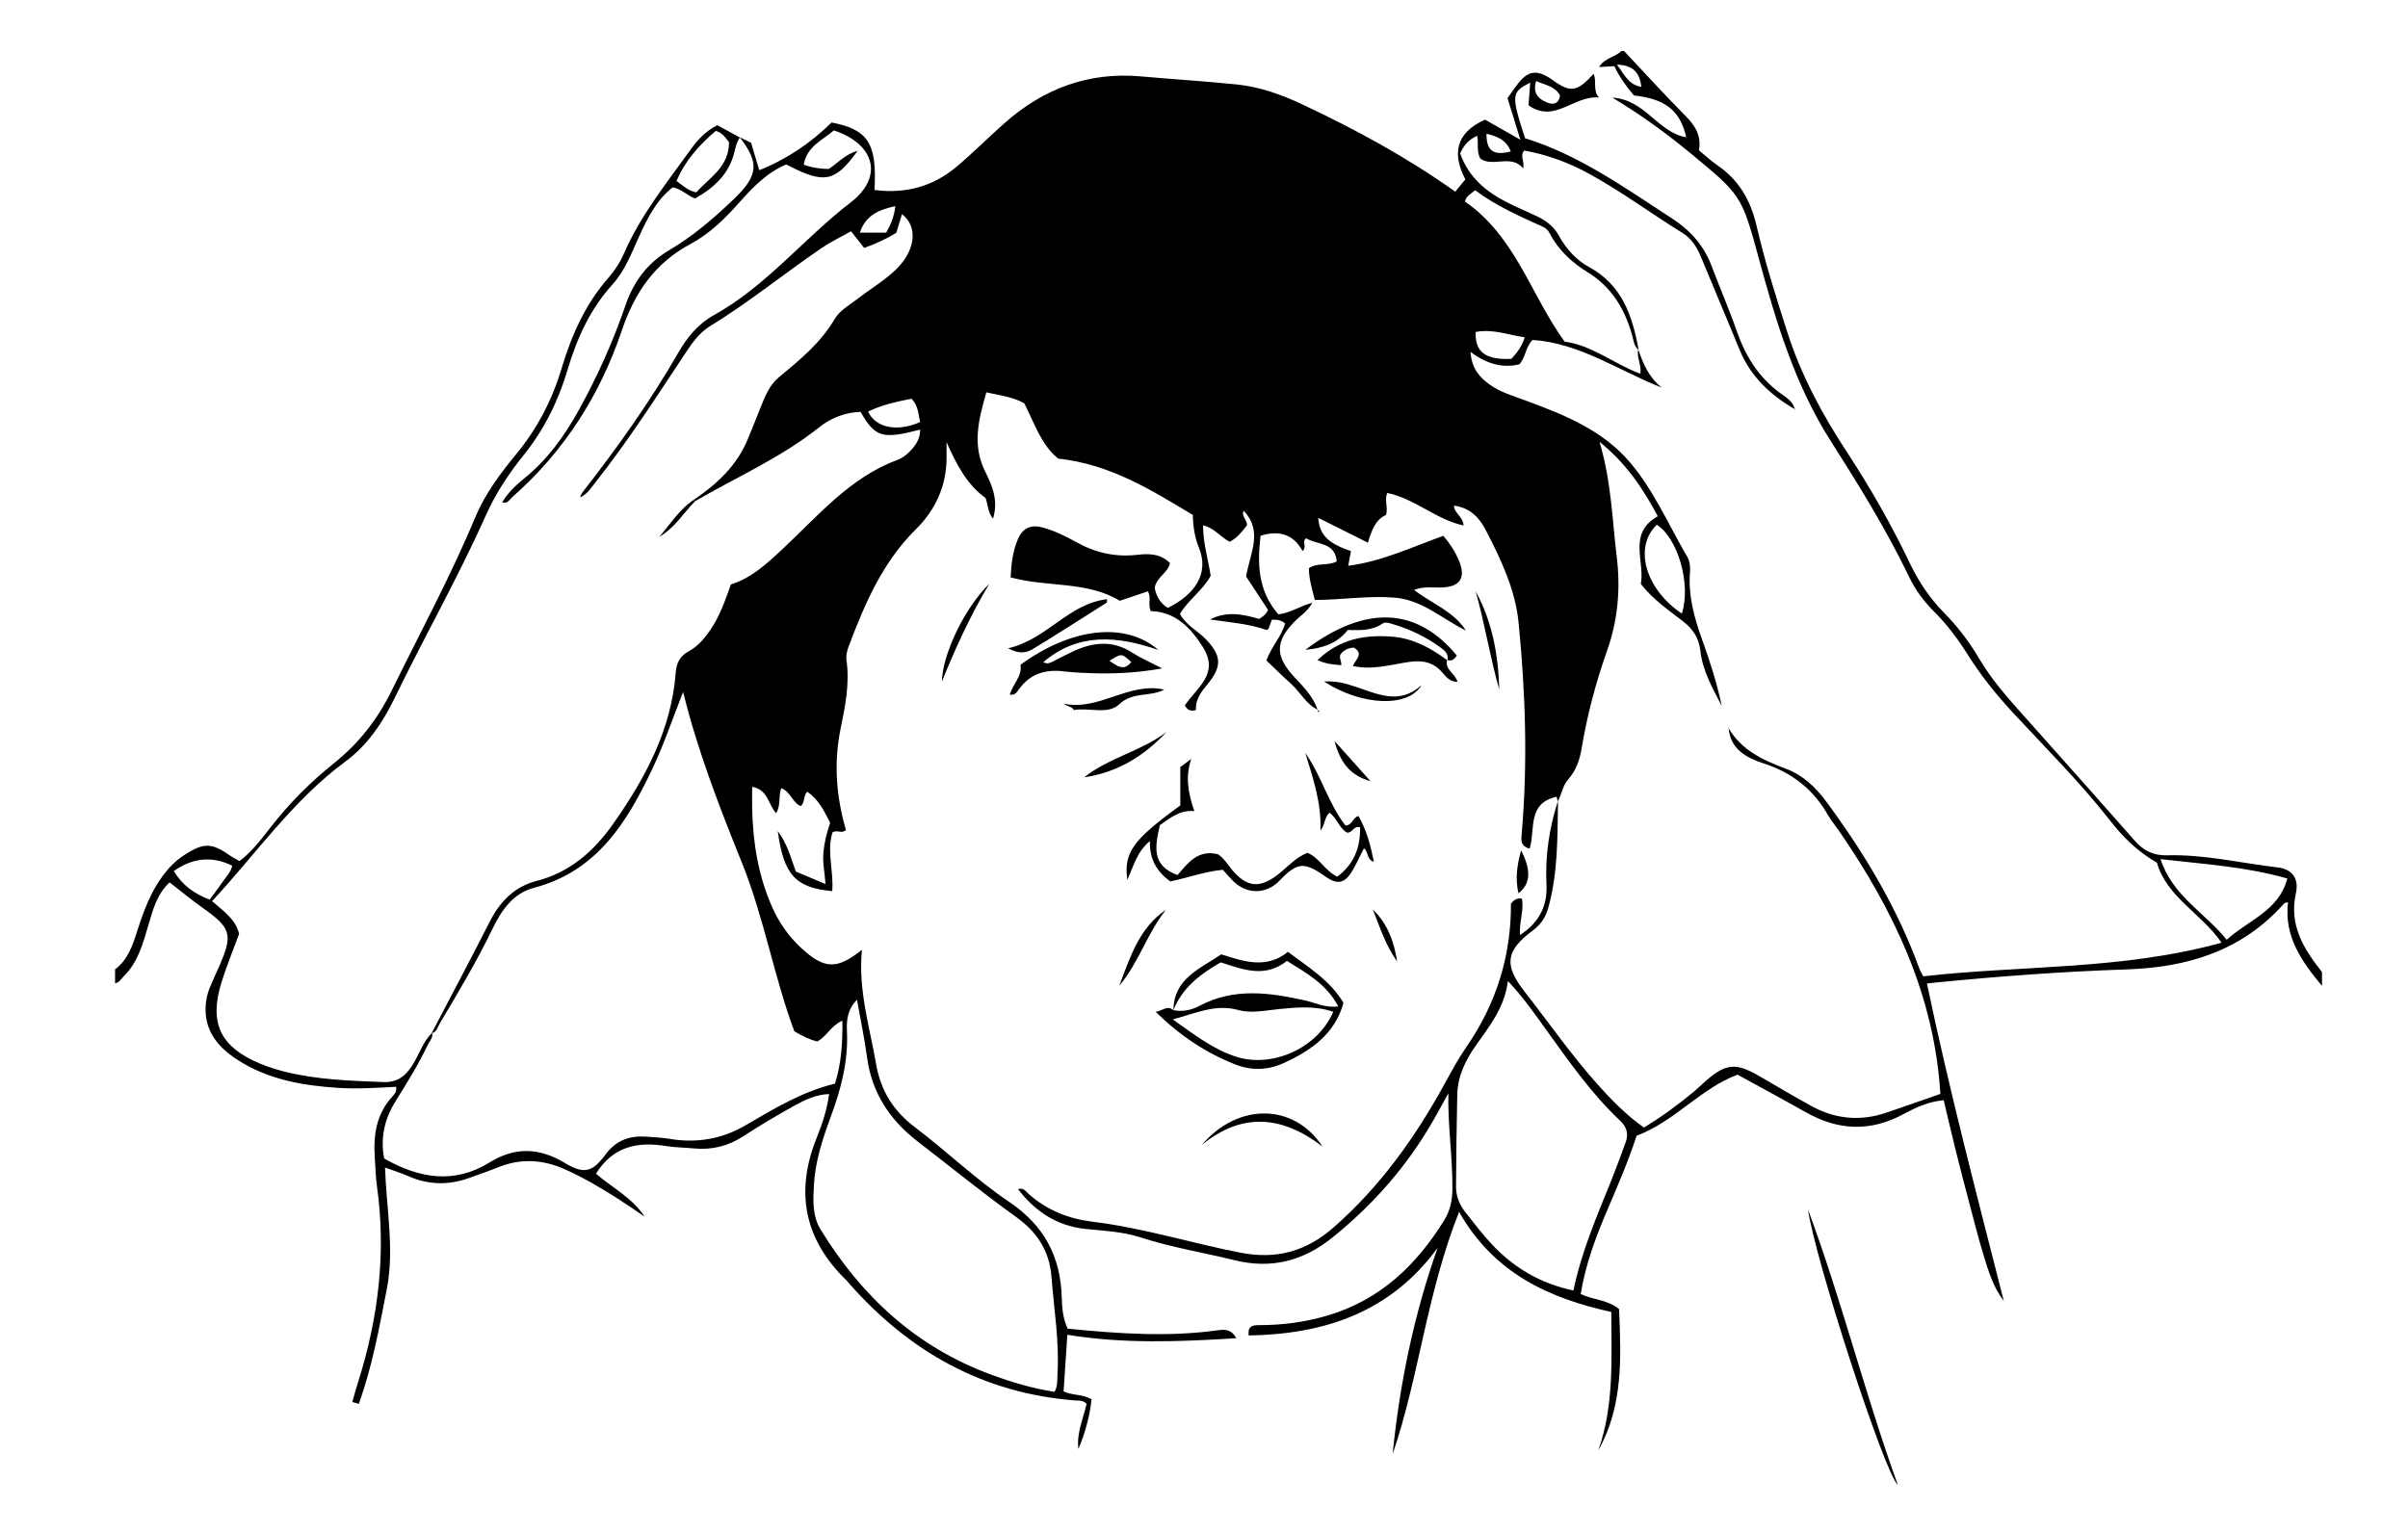 <?xml version="1.0" encoding="utf-8"?>
<!-- Generator: Adobe Illustrator 16.0.4, SVG Export Plug-In . SVG Version: 6.00 Build 0)  -->
<!DOCTYPE svg PUBLIC "-//W3C//DTD SVG 1.1//EN" "http://www.w3.org/Graphics/SVG/1.1/DTD/svg11.dtd">
<svg version="1.1" id="Layer_1" xmlns="http://www.w3.org/2000/svg" xmlns:xlink="http://www.w3.org/1999/xlink" x="0px" y="0px"
	 width="235.014px" height="149.539px" viewBox="0 0 235.014 149.539" enable-background="new 0 0 235.014 149.539"
	 xml:space="preserve">
<g>
	<path fill="none" d="M226.621,96.251c0,16.424,0,32.847,0,49.271c-71.797,0-143.594,0-215.392,0c0-16.513,0-33.026,0-49.54
		c0.411-0.04,0.57-0.401,0.819-0.644c1.415-1.38,1.899-3.206,2.432-5.019c0.436-1.484,0.817-3.01,2.069-4.179
		c1.118,0.865,2.151,1.722,3.243,2.496c2.769,1.962,2.961,2.588,1.605,5.684c-0.305,0.697-0.628,1.388-0.921,2.092
		c-0.243,0.583-0.375,1.192-0.407,1.829c-0.123,2.4,1.199,3.973,3.046,5.183c2.983,1.954,6.373,2.551,9.853,2.776
		c1.9,0.123,3.803,0.003,5.693-0.104c0.076,0.489-0.175,0.736-0.367,0.946c-1.58,1.729-1.872,3.81-1.713,6.025
		c0.064,0.896,0.074,1.797,0.2,2.684c0.924,6.522,0.152,12.878-1.817,19.123c-0.209,0.66-0.391,1.329-0.584,1.994
		c0.214,0.06,0.428,0.12,0.642,0.181c1.297-3.625,1.994-7.421,2.729-11.213c0.757-3.902-0.044-7.802-0.175-11.858
		c0.919,0.337,1.604,0.546,2.253,0.834c1.989,0.882,3.989,0.911,6.018,0.165c0.924-0.341,1.861-0.652,2.774-1.022
		c2.211-0.896,4.374-0.764,6.526,0.204c1.804,0.812,3.505,1.807,5.167,2.872c0.881,0.564,1.737,1.167,2.604,1.751
		c-1.235-1.883-3.232-2.867-4.751-4.203c1.663-2.68,4.079-3.15,6.86-2.695c0.882,0.145,1.789,0.141,2.681,0.228
		c1.763,0.172,3.358-0.218,4.857-1.199c1.611-1.054,3.273-2.038,4.959-2.97c1.026-0.568,2.104-1.094,3.396-1.138
		c-0.214,1.54-0.664,2.905-1.196,4.221c-2.16,5.34-1.235,10,2.921,14.005c0.097,0.093,0.175,0.205,0.264,0.306
		c5.859,6.638,13.06,10.68,21.994,11.379c0.383,0.03,0.82-0.039,1.142,0.339c-0.321,1.445-0.992,2.847-0.797,4.395
		c0.665-1.563,1.1-3.175,1.283-4.832c-0.85-0.541-1.82-0.356-2.729-0.783c0.119-1.804,0.239-3.616,0.366-5.528
		c5.502,0.898,10.937,0.679,16.488,0.337c-0.447-0.832-1.017-0.887-1.739-0.786c-4.92,0.693-9.827,0.334-14.719-0.149
		c-0.467-1.014-0.547-2.017-0.572-2.979c-0.102-4.055-1.714-7.098-5.175-9.427c-3.224-2.171-6.058-4.915-9.168-7.267
		c-2.098-1.586-3.335-3.583-3.773-6.125c-0.631-3.669-1.775-7.267-1.389-11.187c-2.458,1.963-3.684,1.893-5.922-0.174
		c-1.24-1.146-2.181-2.5-2.857-4.035c-1.321-3.002-1.849-6.172-1.931-9.43c-0.019-0.733-0.003-1.468-0.003-2.274
		c1.582,0.286,1.565,1.763,2.34,2.577c0.489-0.808,0.2-1.671,0.497-2.448c0.935,0.356,1.083,1.408,1.9,1.753
		c0.425-0.34,0.235-0.937,0.626-1.407c1.152,0.764,1.681,1.929,2.252,3.043c-0.346,0.986-0.574,1.933-0.664,2.926
		c-0.088,0.98,0.135,1.933,0.206,3.048c-1.062-0.447-1.998-0.841-2.898-1.219c-0.485-1.356-0.815-2.687-1.761-3.946
		c0.574,4.275,1.746,5.537,5.315,5.856c0.163-1.937-0.557-3.9,0.031-5.746c0.483-0.27,0.912,0.185,1.306-0.229
		c-0.949-3.245-1.208-6.564-0.508-9.934c0.457-2.198,0.883-4.396,0.56-6.668c-0.059-0.419,0.062-0.9,0.215-1.308
		c1.572-4.166,3.301-8.211,6.567-11.445c1.888-1.869,3-4.239,2.988-7.003c-0.002-0.5,0-1,0-1.5c0.945,2.139,1.986,4.151,3.8,5.452
		c0.273,0.704,0.197,1.366,0.737,2.021c0.544-1.799-0.088-3.238-0.769-4.604c-1.3-2.609-0.628-5.112,0.113-7.728
		c1.323,0.292,2.565,0.439,3.704,1.065c0.982,1.943,1.662,4.084,3.317,5.403c5.093,0.555,9.114,3.084,13.133,5.502
		c0.027,1.217,0.207,2.241,0.596,3.195c1.05,2.57-0.471,4.623-3.037,5.878c-0.761-0.463-1.145-1.178-1.279-1.974
		c0.194-1.047,1.295-1.444,1.494-2.399c-0.938-0.939-2.082-0.937-3.191-0.809c-2.135,0.246-4.083-0.194-5.949-1.235
		c-1.052-0.587-2.142-1.123-3.324-1.439c-1.147-0.309-1.938,0.089-2.387,1.157c-0.489,1.165-0.646,2.396-0.705,3.721
		c3.572,0.983,7.438,0.333,10.652,2.283c0.981-0.329,1.866-0.625,2.741-0.919c0.376,0.625-0.034,1.241,0.287,1.925
		c2.38,0.075,3.865,1.573,5.091,3.529c1.646,2.625-0.652,3.978-1.77,5.687c0.251,0.455,0.574,0.596,1.086,0.448
		c-0.074-1.071,0.554-1.825,1.187-2.597c1.384-1.69,1.289-2.764-0.237-4.333c-0.805-0.827-1.91-1.349-2.507-2.451
		c0.813-1.405,2.249-2.315,2.996-3.734c-0.259-1.643-0.748-3.215-0.744-4.921c1.111,0.256,1.697,1.148,2.605,1.61
		c0.776-0.403,1.255-1.082,1.687-1.62c-0.031-0.611-0.58-0.894-0.334-1.407c1.927,1.986,0.62,4.159,0.242,6.413
		c0.681,1.036,1.414,2.153,2.142,3.261c-0.187,0.427-0.502,0.661-0.875,0.884c-1.584-0.476-3.187-0.78-4.785,0.052
		c1.857,0.279,3.728,0.403,5.506,1.021c0.03,0.011,0.079-0.037,0.193-0.096c0.099-0.264,0.218-0.585,0.338-0.904
		c0.495-0.019,0.917,0.037,1.289,0.375c-0.359,1.273-1.328,2.23-1.827,3.607c0.773,0.735,1.565,1.522,2.395,2.268
		c0.914,0.822,1.477,2.006,2.646,2.563c-0.044,0.155-0.033,0.249,0.164,0.146c-0.067-0.042-0.13-0.081-0.192-0.12
		c-0.426-1.319-1.382-2.269-2.289-3.243c-1.916-2.057-1.882-3.521,0.139-5.524c0.506-0.502,1.166-0.875,1.616-1.726
		c-1.242,0.343-2.14,1.003-3.316,1.132c-1.994-2.291-2.06-4.963-1.732-7.672c1.876-0.582,3.232-0.102,4.101,1.493
		c0.479-0.44-0.116-0.904,0.348-1.248c1.036,0.657,2.833,0.345,2.985,2.268c-0.911,0.454-1.896,0.09-2.721,0.657
		c0.013,1.035,0.305,2.011,0.586,3.098c2.618-0.005,5.195-0.438,7.793-0.226c2.716,0.221,4.645,2.097,6.948,3.206
		c-1.209-1.877-3.303-2.611-5.065-3.961c1-0.376,1.859-0.204,2.701-0.234c1.826-0.065,2.388-0.956,1.671-2.662
		c-0.365-0.869-0.877-1.645-1.508-2.384c-3.054,1.095-5.959,2.491-9.284,2.925c0.113-0.604,0.192-1.025,0.27-1.435
		c-2.255-0.756-3.082-1.601-3.197-3.249c1.603,0.802,3.188,1.596,4.852,2.43c0.356-1.19,0.722-2.249,1.772-2.712
		c0.21-0.757-0.188-1.434,0.115-2.144c2.672,0.549,4.737,2.585,7.448,3.18c-0.041-0.866-0.879-1.143-0.95-1.94
		c1.543,0.188,2.462,1.133,3.094,2.348c1.494,2.873,2.904,5.841,3.224,9.075c0.674,6.826,0.899,13.679,0.31,20.534
		c-0.052,0.617-0.184,1.275,0.77,1.527c0.576-1.847-0.278-4.433,2.629-5.064c0.033,0.134,0.073,0.296,0.114,0.459l0.022-0.059
		c-0.857,2.663-1.259,5.372-1.123,8.186c0.099,2.021-0.68,3.694-2.589,4.915c-0.077-1.34,0.412-2.424,0.19-3.551
		c-0.48-0.083-0.787,0.125-1.068,0.486c0.022,5.108-1.434,9.777-4.357,14.004c-0.789,1.14-1.45,2.371-2.118,3.589
		c-2.865,5.229-6.281,10.012-10.795,13.982c-2.69,2.367-5.58,3.198-9.17,2.496c-4.796-0.938-9.479-2.417-14.338-3.007
		c-2.402-0.292-4.498-1.124-6.306-2.729c-0.253-0.225-0.498-0.645-1.026-0.462c1.716,2.231,3.852,3.62,6.674,3.896
		c1.782,0.175,3.592,0.265,5.309,0.823c2.993,0.974,6.097,1.467,9.141,2.219c3.602,0.889,6.713,0.081,9.56-2.212
		c3.994-3.216,7.311-7.001,9.859-11.454c0.498-0.87,0.973-1.753,1.458-2.629c-0.069,3.191,0.432,6.299,0.394,9.424
		c-0.013,1.055-0.235,2.054-0.789,2.953c-2.747,4.46-6.357,7.868-11.516,9.355c-2.124,0.613-4.3,0.902-6.51,0.903
		c-0.624,0-1.191,0.022-1.063,1.01c7.401-0.126,13.819-2.245,18.437-8.556c-2.33,6.578-3.702,13.281-4.392,20.136
		c2.594-7.582,3.317-15.679,6.485-23.647c3.406,6.007,8.804,8.436,14.854,9.772c0.022,4.72,0.265,9.196-1.269,13.518
		c2.469-4.389,2.216-9.147,2.03-13.799c-1.177-0.963-2.581-0.886-3.744-1.482c0.457-2.787,1.394-5.346,2.459-7.863
		c1.064-2.513,2.169-5.008,2.995-7.579c3.725-1.394,6.254-4.624,9.851-5.963c2.294,1.26,4.505,2.449,6.691,3.682
		c3.132,1.768,6.255,1.917,9.474,0.186c1.199-0.645,2.464-1.241,3.96-1.37c0.404,1.699,0.785,3.352,1.194,4.998
		c0.422,1.695,0.865,3.386,1.312,5.075c0.436,1.646,0.85,3.299,1.344,4.928c0.487,1.605,0.964,3.228,2.013,4.594
		c-2.615-10.283-5.313-20.528-7.502-30.989c0.412-0.047,0.673-0.081,0.935-0.106c6.162-0.608,12.34-1.064,18.523-1.271
		c6.012-0.2,11.298-1.82,15.402-6.437c0.069-0.078,0.226-0.077,0.38-0.125C222.9,91.444,224.655,93.891,226.621,96.251z
		 M141.263,64.465c-1.595-1.181-3.294-2.131-5.322-2.303c-2.703-0.228-5.202,0.201-7.357,2.289c0.854,0.374,1.578,0.443,2.33,0.479
		c0.011-0.457-0.347-0.849,0.047-1.21c0.333-0.315,0.73-0.485,1.176-0.494c1.024,0.613,0.119,1.186-0.095,1.798
		c1.938,0.414,3.721-0.148,5.517-0.407c1.297-0.187,2.384,0.041,3.251,1.089c0.354,0.429,0.754,0.857,1.433,0.86
		c-0.195-0.836-1.264-1.17-1.011-2.134c0.464,0.148,0.728-0.091,0.95-0.433c-3.798-4.608-8.762-5.098-14.79-0.558
		c1.76-0.168,3.125-0.641,4.146-1.94c1.173,0.027,2.34,0.086,3.372-0.614c0.309-0.209,0.705-0.052,1.047,0.051
		c1.642,0.492,3.176,1.218,4.565,2.224C140.951,63.471,141.423,63.802,141.263,64.465z M101.813,64.631l-0.021,0.042
		c3.439-2.961,7.289-2.587,11.26-1.221c-3.228-2.793-8.51-2.174-13.459,1.452c0.2,1.098-0.751,1.881-1.041,2.917
		c0.514,0.061,0.7-0.243,0.859-0.473c1.1-1.593,2.643-2.034,4.473-1.799c0.533,0.069,1.072,0.103,1.61,0.13
		c2.532,0.13,5.054,0.095,7.928-0.426c-1.204-0.627-2.11-1.015-2.926-1.542c-1.962-1.267-3.906-1.008-5.874-0.068
		c-0.566,0.271-1.125,0.557-1.683,0.842C102.58,64.668,102.231,64.905,101.813,64.631z M114.516,98.616
		c-0.616-0.528-1.038,0.087-1.731,0.158c2.348,2.316,4.865,3.985,7.728,5.125c1.574,0.627,3.172,0.604,4.712-0.091
		c2.721-1.227,5.056-2.856,5.898-5.904c-1.363-2.262-3.47-3.491-5.417-4.979c-2.151,1.719-4.362,0.922-6.514,0.245
		c-2.11,1.42-4.636,2.37-4.673,5.455L114.516,98.616z M116.562,79.183c-0.621-1.786-0.888-3.401-0.295-5.094
		c-0.351,0.262-0.702,0.524-1.072,0.802c0,1.289,0,2.538,0,3.742c-4.64,3.375-5.541,4.611-5.169,7.26
		c0.619-1.359,0.94-2.75,2.205-3.78c-0.059,1.81,0.703,2.999,1.978,3.938c1.729-0.349,3.372-0.972,5.133-1.134
		c0.35,0.383,0.665,0.759,1.013,1.102c1.342,1.324,3.226,1.301,4.522-0.042c1.743-1.807,2.402-1.868,4.453-0.417
		c1.184,0.838,1.912,0.708,2.649-0.537c0.414-0.697,0.746-1.443,1.136-2.207c0.501,0.417,0.239,1.105,0.974,1.315
		c-0.33-1.606-0.711-3.097-1.504-4.458c-0.562,0.119-0.56,0.862-1.262,0.929c-1.667-2.106-2.343-4.851-3.931-7.093
		c0.762,2.48,1.597,4.92,1.476,7.568c0.465-0.542,0.357-1.252,0.886-1.735c0.744,0.538,0.951,1.541,1.722,1.948
		c0.533,0.034,0.638-0.708,1.26-0.521c0.055,1.993-0.612,3.619-2.224,4.82c-1.218-0.586-1.736-1.849-2.91-2.329
		c-1.125,0.433-1.898,1.335-2.799,2.056c-1.828,1.462-3.137,1.337-4.597-0.447c-0.424-0.519-0.778-1.1-1.332-1.469
		c-1.961-0.489-2.968,0.871-3.946,2.032c-2.608-0.943-2.184-2.875-1.724-4.88C114.163,79.917,115.062,79.058,116.562,79.183z
		 M176.456,118.082c0.684,4.826,7.437,25.678,8.772,26.896C181.973,135.961,179.719,126.858,176.456,118.082z M117.279,111.784
		c3.971-3.245,7.89-2.854,11.792,0.149C126.311,107.695,120.836,107.61,117.279,111.784z M98.388,63.292
		c1.068,0.581,1.791,0.445,2.383,0.086c2.437-1.478,4.833-3.02,7.239-4.545c0.042-0.027,0.021-0.155,0.038-0.333
		C104.3,58.908,102.191,62.415,98.388,63.292z M104.779,69.319c1.592-0.263,3.361,0.489,4.482-0.582
		c1.291-1.235,3.008-0.677,4.365-1.415c-3.479-0.783-6.348,2.12-9.828,1.37C104.239,69.005,104.758,69.044,104.779,69.319z
		 M113.856,71.456c-2.458,1.875-5.621,2.506-8.05,4.431C109.059,75.416,111.665,73.803,113.856,71.456z M129.221,66.535
		c3.7,2.396,8.261,2.56,9.515,0.343c-2.175,2.007-4.342,0.839-6.517,0.141C131.336,66.735,130.448,66.451,129.221,66.535z
		 M109.238,96.229c1.904-2.244,2.727-5.134,4.559-7.414C111.166,90.595,110.29,93.474,109.238,96.229z M96.561,56.984
		c-2.403,2.346-4.573,6.844-4.638,9.566C93.311,63.101,94.777,59.964,96.561,56.984z M146.326,67.32
		c-0.095-3.344-0.666-6.595-2.303-9.588C144.914,60.894,145.415,64.145,146.326,67.32z M148.46,83.015
		c-0.437,1.557-0.573,2.801-0.264,4.192C149.375,86.305,149.466,85,148.46,83.015z M133.758,76.266
		c-1.09-1.218-2.18-2.437-3.514-3.926C130.842,74.571,131.847,75.718,133.758,76.266z M136.361,93.877
		c-0.294-1.902-0.92-3.688-2.369-5.079C134.671,90.529,135.245,92.305,136.361,93.877z"/>
	<path fill-rule="evenodd" clip-rule="evenodd" fill="none" d="M11.229,94.636c0-29.885,0-59.771,0-89.657
		c49.002,0,98.004,0,147.005,0c-0.6,0.614-1.621,0.66-2.17,1.566c0.563-0.031,0.998-0.055,1.489-0.083
		c0.513,1.077,1.193,2.009,1.908,2.855c3.064,0.332,4.524,1.48,5.109,4.082c-2.776-0.465-3.991-3.676-7.208-3.868
		c2.869,1.725,5.279,3.497,7.59,5.404c4.981,4.11,5.019,4.104,6.705,10.308c1.685,6.201,3.514,12.321,7.017,17.815
		c2.746,4.309,5.434,8.659,7.656,13.276c0.604,1.257,1.437,2.388,2.427,3.373c1.284,1.274,2.345,2.713,3.305,4.233
		c1.272,2.018,2.758,3.871,4.377,5.618c3.23,3.487,6.605,6.842,9.537,10.601c1.246,1.598,2.69,3.007,4.533,4.06
		c0.963,3.38,4.322,4.93,6.308,7.814c-9.693,2.68-19.497,2.192-29.112,3.281c-0.167-0.322-0.292-0.509-0.367-0.714
		c-2.145-5.913-5.337-11.238-9.054-16.28c-1.068-1.45-2.302-2.641-3.993-3.273c-2.237-0.837-4.355-1.811-5.61-4.011
		c-0.01-0.079-0.022-0.156-0.011-0.09c-0.041-0.067-0.002-0.004,0.035,0.06c0.131,2.145,1.76,2.983,3.416,3.521
		c2.796,0.909,4.877,2.557,6.311,5.093c0.286,0.504,0.673,0.95,1.004,1.43c5.359,7.774,9.348,16.088,9.937,25.744
		c-1.653,0.576-3.462,1.22-5.281,1.836c-2.516,0.852-4.958,0.635-7.28-0.639c-1.728-0.947-3.425-1.952-5.127-2.944
		c-2.256-1.314-3.233-1.235-5.187,0.462c-0.406,0.353-0.786,0.736-1.2,1.08c-1.545,1.28-3.159,2.463-4.862,3.491
		c-1.753-1.254-3.159-2.692-4.504-4.198c-2.576-2.878-4.775-6.052-7.15-9.087c-2.029-2.594-1.83-3.991,0.805-5.949
		c0.8-0.595,1.261-1.288,1.527-2.25c0.946-3.421,0.887-6.92,0.939-10.414l-0.022,0.059c0.387-0.696,0.463-1.531,1.02-2.156
		c0.768-0.864,1.123-1.907,1.312-3.041c0.541-3.233,1.373-6.391,2.47-9.485c1.051-2.962,1.34-6.017,0.959-9.149
		c-0.448-3.677-0.528-7.403-1.688-11.284c2.585,2.09,4.219,4.505,5.688,7.271c-2.964,1.673-1.234,4.391-1.655,6.609
		c1.203,1.53,2.694,2.547,4.109,3.64c0.977,0.754,1.561,1.62,1.704,2.896c0.22,1.955,1.202,3.656,2.088,5.377
		c-0.465-2.193-1.136-4.32-1.896-6.419c-0.783-2.163-1.4-4.349-1.202-6.696c0.041-0.472-0.029-1.037-0.261-1.434
		c-1.81-3.087-3.23-6.421-5.556-9.184c-2.707-3.215-6.479-4.705-10.285-6.108c-1.178-0.434-2.398-0.786-3.432-1.523
		c-0.973-0.694-1.761-1.535-1.896-3.201c1.619,1.188,3.127,1.6,4.767,1.212c0.643-0.697,0.605-1.724,1.301-2.385
		c4.642,0.324,8.407,3.008,12.608,4.659c-1.257-0.984-1.817-2.327-2.298-3.72l0.038,0.043c-0.593-3.302-1.603-6.332-4.83-8.09
		c-1.273-0.694-2.237-1.773-2.948-3.061c-0.471-0.853-1.201-1.442-2.066-1.859c-0.967-0.466-1.962-0.876-2.921-1.358
		c-2.095-1.052-3.827-2.468-4.654-4.82c0.335-0.746,0.801-1.338,1.659-1.72c0.162,0.755-0.096,1.45,0.299,2.217
		c1.208,0.903,3.006-0.463,4.19,0.959c0.172-0.684-0.362-1.206,0.106-1.736c2.217,0.397,4.31,1.163,6.283,2.241
		c3.188,1.741,6.104,3.915,9.189,5.823c0.912,0.564,1.42,1.451,1.821,2.429c1.221,2.98,2.492,5.939,3.708,8.921
		c1.08,2.646,3.026,4.463,5.441,5.857c0.034,0.048,0.067,0.095,0.058,0.083c0.013,0.008-0.035-0.024-0.083-0.057
		c-0.156-0.78-0.818-1.17-1.365-1.565c-2.169-1.561-3.468-3.676-4.33-6.159c-0.732-2.113-1.636-4.166-2.422-6.262
		c-0.752-2.007-2.039-3.486-3.852-4.664c-4.618-3.001-9.103-6.224-14.372-7.848c-1.364-4.247-1.343-4.478,0.507-5.436
		c-0.056,0.743-0.107,1.448-0.166,2.222c2.54,1.811,4.435-0.993,6.865-0.759c-0.633-0.766-0.167-1.585-0.519-2.309
		c-1.495,1.657-2.157,1.812-3.575,0.892c-0.264-0.17-0.507-0.372-0.774-0.535c-1.22-0.746-2.035-0.62-2.933,0.48
		c-0.392,0.482-0.734,1.005-1.114,1.531c0.402,1.3,0.79,2.556,1.256,4.064c-1.377-0.784-2.493-1.419-3.451-1.965
		c-2.989,1.341-3.157,3.474-1.918,5.836c-0.419,0.507-0.697,0.844-0.986,1.194c-4.754-3.376-9.752-6.083-14.908-8.51
		c-2.038-0.959-4.155-1.721-6.403-1.952c-3.121-0.319-6.254-0.511-9.379-0.789c-5.13-0.457-9.526,1.209-13.328,4.585
		c-1.575,1.398-3.062,2.897-4.674,4.25c-2.308,1.938-4.997,2.646-7.992,2.254c0.258-4.534-0.609-5.903-4.189-6.589
		c-2.001,1.978-4.332,3.567-7.056,4.658c-0.293-0.985-0.545-1.834-0.797-2.68c-0.407-0.197-0.767-0.373-1.128-0.547l0.018,0.019
		c-0.74-0.402-1.479-0.805-2.181-1.186c-1.174,0.585-1.953,1.461-2.63,2.404c-2.348,3.272-4.885,6.423-6.51,10.166
		c-0.352,0.811-0.856,1.594-1.44,2.258c-2.272,2.584-3.639,5.619-4.61,8.872c-0.92,3.085-2.367,5.892-4.42,8.386
		c-1.569,1.907-3.058,3.881-4.016,6.182c-2.415,5.797-5.408,11.312-8.167,16.942c-1.379,2.814-3.223,5.154-5.635,7.083
		c-2.288,1.83-4.329,3.887-6.135,6.197c-0.926,1.184-1.835,2.408-3.069,3.349c-0.324-0.183-0.609-0.314-0.862-0.491
		c-1.873-1.317-2.63-1.334-4.567-0.076c-0.798,0.519-1.452,1.187-2.023,1.947c-1.232,1.642-1.923,3.526-2.54,5.456
		C12.943,92.29,12.479,93.696,11.229,94.636z"/>
	<path fill-rule="evenodd" clip-rule="evenodd" d="M72.177,13.389c0.361,0.174,0.721,0.35,1.128,0.547
		c0.252,0.846,0.504,1.695,0.797,2.68c2.724-1.09,5.054-2.68,7.056-4.658c3.58,0.686,4.447,2.055,4.189,6.589
		c2.995,0.391,5.684-0.317,7.992-2.254c1.612-1.353,3.1-2.853,4.674-4.25C101.814,8.667,106.21,7,111.34,7.458
		c3.125,0.278,6.259,0.47,9.379,0.789c2.248,0.23,4.365,0.992,6.403,1.952c5.156,2.427,10.153,5.134,14.908,8.51
		c0.289-0.35,0.567-0.688,0.986-1.194c-1.239-2.363-1.07-4.495,1.918-5.836c0.958,0.546,2.074,1.181,3.451,1.965
		c-0.466-1.508-0.854-2.764-1.256-4.064c0.38-0.526,0.722-1.049,1.114-1.531c0.898-1.1,1.713-1.226,2.933-0.48
		c0.267,0.164,0.51,0.365,0.774,0.535c1.418,0.92,2.08,0.765,3.575-0.892c0.352,0.723-0.114,1.542,0.519,2.309
		c-2.431-0.234-4.325,2.57-6.865,0.759c0.058-0.774,0.109-1.479,0.166-2.222c-1.851,0.958-1.872,1.189-0.507,5.436
		c5.269,1.624,9.754,4.847,14.372,7.848c1.813,1.178,3.1,2.657,3.852,4.664c0.786,2.096,1.689,4.148,2.422,6.262
		c0.862,2.483,2.16,4.598,4.33,6.159c0.547,0.395,1.209,0.785,1.365,1.565l0.025-0.026c-2.415-1.393-4.362-3.21-5.441-5.856
		c-1.217-2.981-2.488-5.941-3.708-8.921c-0.401-0.979-0.909-1.865-1.821-2.429c-3.084-1.908-6.001-4.082-9.189-5.823
		c-1.973-1.078-4.065-1.843-6.283-2.241c-0.468,0.53,0.066,1.053-0.106,1.736c-1.184-1.422-2.981-0.057-4.19-0.959
		c-0.396-0.767-0.138-1.462-0.299-2.217c-0.858,0.382-1.324,0.974-1.659,1.72c0.827,2.352,2.559,3.768,4.654,4.82
		c0.959,0.482,1.955,0.892,2.921,1.358c0.865,0.417,1.595,1.006,2.066,1.859c0.711,1.288,1.674,2.367,2.948,3.061
		c3.227,1.759,4.236,4.789,4.828,8.088c-0.469-0.363-0.491-0.933-0.631-1.43c-0.728-2.578-1.992-4.717-4.369-6.173
		c-1.525-0.934-2.853-2.174-3.701-3.818c-0.151-0.293-0.376-0.484-0.675-0.618c-2.277-1.023-4.557-2.042-6.584-3.552
		c-0.413,0.377-0.867,0.53-0.987,1.111c2.362,1.614,4.013,3.878,5.438,6.339c1.411,2.435,2.603,4.999,4.282,7.328
		c2.718,0.367,4.829,2.187,7.389,3.135c0.152-0.891-0.392-1.598-0.197-2.361c0.48,1.393,1.041,2.736,2.298,3.72
		c-4.201-1.651-7.966-4.335-12.608-4.659c-0.695,0.661-0.658,1.688-1.301,2.385c-1.64,0.388-3.148-0.024-4.767-1.212
		c0.135,1.667,0.923,2.507,1.896,3.201c1.034,0.737,2.253,1.089,3.432,1.523c3.805,1.403,7.578,2.893,10.285,6.108
		c2.326,2.763,3.746,6.097,5.556,9.184c0.232,0.397,0.301,0.962,0.261,1.434c-0.198,2.347,0.419,4.533,1.202,6.696
		c0.761,2.1,1.431,4.227,1.896,6.419c-0.886-1.721-1.868-3.422-2.088-5.377c-0.144-1.275-0.727-2.142-1.704-2.896
		c-1.415-1.092-2.906-2.11-4.109-3.64c0.421-2.218-1.309-4.936,1.655-6.609c-1.469-2.766-3.103-5.181-5.688-7.271
		c1.161,3.881,1.24,7.607,1.688,11.284c0.381,3.132,0.092,6.187-0.959,9.149c-1.097,3.094-1.929,6.252-2.47,9.485
		c-0.189,1.134-0.545,2.177-1.312,3.041c-0.556,0.625-0.633,1.46-1.02,2.156c-0.041-0.163-0.081-0.325-0.114-0.459
		c-2.907,0.632-2.053,3.217-2.629,5.064c-0.954-0.252-0.822-0.91-0.77-1.527c0.589-6.855,0.365-13.708-0.31-20.534
		c-0.32-3.233-1.73-6.202-3.224-9.075c-0.631-1.215-1.551-2.159-3.094-2.348c0.07,0.797,0.909,1.074,0.95,1.94
		c-2.711-0.595-4.775-2.631-7.448-3.18c-0.303,0.71,0.095,1.387-0.115,2.144c-1.05,0.464-1.416,1.522-1.772,2.712
		c-1.664-0.834-3.249-1.628-4.852-2.43c0.115,1.648,0.942,2.493,3.197,3.249c-0.077,0.41-0.156,0.832-0.27,1.435
		c3.324-0.434,6.229-1.83,9.284-2.925c0.63,0.739,1.143,1.515,1.508,2.384c0.717,1.707,0.155,2.597-1.671,2.662
		c-0.842,0.03-1.701-0.142-2.701,0.234c1.762,1.35,3.856,2.083,5.065,3.961c-2.304-1.108-4.232-2.984-6.948-3.206
		c-2.598-0.211-5.176,0.221-7.793,0.226c-0.282-1.086-0.573-2.063-0.586-3.098c0.825-0.567,1.81-0.204,2.721-0.657
		c-0.152-1.922-1.949-1.61-2.985-2.268c-0.464,0.343,0.131,0.807-0.348,1.248c-0.869-1.595-2.225-2.074-4.101-1.493
		c-0.328,2.709-0.262,5.381,1.732,7.672c1.176-0.128,2.074-0.789,3.316-1.132c-0.45,0.85-1.109,1.224-1.616,1.726
		c-2.021,2.003-2.055,3.467-0.139,5.524c0.907,0.974,1.863,1.924,2.289,3.243l0.029-0.025c-1.168-0.557-1.731-1.741-2.646-2.563
		c-0.829-0.746-1.621-1.533-2.395-2.268c0.499-1.377,1.468-2.334,1.827-3.607c-0.371-0.338-0.794-0.394-1.289-0.375
		c-0.12,0.319-0.239,0.641-0.338,0.904c-0.114,0.059-0.163,0.106-0.193,0.096c-1.778-0.618-3.649-0.741-5.506-1.021
		c1.598-0.832,3.2-0.528,4.785-0.052c0.373-0.223,0.688-0.457,0.875-0.884c-0.728-1.108-1.461-2.225-2.142-3.261
		c0.378-2.253,1.685-4.426-0.242-6.413c-0.246,0.513,0.303,0.795,0.334,1.407c-0.432,0.538-0.911,1.217-1.687,1.62
		c-0.909-0.462-1.495-1.354-2.605-1.61c-0.004,1.706,0.485,3.279,0.744,4.921c-0.747,1.419-2.182,2.33-2.996,3.734
		c0.597,1.102,1.703,1.624,2.507,2.451c1.526,1.568,1.621,2.642,0.237,4.333c-0.632,0.772-1.261,1.526-1.187,2.597
		c-0.512,0.148-0.835,0.007-1.086-0.448c1.118-1.709,3.416-3.062,1.77-5.687c-1.227-1.956-2.711-3.454-5.091-3.529
		c-0.321-0.684,0.089-1.299-0.287-1.925c-0.875,0.293-1.76,0.59-2.741,0.919c-3.214-1.95-7.08-1.3-10.652-2.283
		c0.058-1.325,0.215-2.556,0.705-3.721c0.449-1.068,1.24-1.466,2.387-1.157c1.182,0.316,2.271,0.852,3.324,1.439
		c1.866,1.042,3.813,1.481,5.949,1.235c1.109-0.128,2.253-0.13,3.191,0.809c-0.198,0.955-1.3,1.352-1.494,2.399
		c0.135,0.796,0.518,1.51,1.279,1.974c2.565-1.255,4.086-3.308,3.037-5.878c-0.389-0.955-0.569-1.978-0.596-3.195
		c-4.02-2.418-8.04-4.947-13.133-5.502c-1.655-1.318-2.334-3.46-3.317-5.403c-1.139-0.626-2.381-0.773-3.704-1.065
		c-0.741,2.616-1.414,5.119-0.113,7.728c0.681,1.366,1.313,2.804,0.769,4.604c-0.54-0.655-0.464-1.316-0.737-2.021
		c-1.814-1.301-2.855-3.313-3.8-5.452c0,0.5-0.002,1,0,1.5c0.012,2.765-1.1,5.135-2.988,7.003c-3.266,3.234-4.995,7.28-6.567,11.445
		c-0.154,0.408-0.274,0.889-0.215,1.308c0.323,2.271-0.103,4.47-0.56,6.668c-0.701,3.369-0.441,6.689,0.508,9.934
		c-0.395,0.414-0.823-0.041-1.306,0.229c-0.588,1.846,0.132,3.81-0.031,5.746c-3.569-0.32-4.741-1.582-5.315-5.856
		c0.946,1.259,1.275,2.59,1.761,3.946c0.9,0.378,1.836,0.772,2.898,1.219c-0.071-1.115-0.294-2.068-0.206-3.048
		c0.089-0.993,0.318-1.94,0.664-2.926c-0.571-1.114-1.101-2.279-2.252-3.043c-0.392,0.47-0.201,1.067-0.626,1.407
		c-0.817-0.345-0.965-1.397-1.9-1.753c-0.296,0.776-0.007,1.64-0.497,2.448c-0.775-0.813-0.758-2.291-2.34-2.577
		c0,0.806-0.016,1.541,0.003,2.274c0.083,3.257,0.61,6.428,1.931,9.43c0.676,1.535,1.617,2.889,2.857,4.035
		c2.238,2.066,3.464,2.137,5.922,0.174c-0.387,3.919,0.757,7.518,1.389,11.187c0.438,2.542,1.675,4.539,3.773,6.125
		c3.111,2.352,5.944,5.096,9.168,7.267c3.461,2.329,5.073,5.373,5.175,9.427c0.025,0.962,0.105,1.966,0.572,2.979
		c4.892,0.484,9.798,0.842,14.719,0.149c0.722-0.101,1.292-0.045,1.739,0.786c-5.552,0.342-10.986,0.562-16.488-0.337
		c-0.126,1.912-0.247,3.724-0.366,5.528c0.909,0.427,1.879,0.242,2.729,0.783c-0.183,1.657-0.618,3.269-1.283,4.832
		c-0.195-1.548,0.476-2.949,0.797-4.395c-0.321-0.377-0.759-0.309-1.142-0.339c-8.935-0.699-16.135-4.741-21.994-11.379
		c-0.089-0.102-0.167-0.213-0.264-0.306c-4.156-4.005-5.081-8.666-2.921-14.005c0.532-1.316,0.982-2.682,1.196-4.221
		c-1.291,0.044-2.369,0.57-3.396,1.138c-1.686,0.932-3.348,1.916-4.959,2.97c-1.499,0.981-3.094,1.371-4.857,1.199
		c-0.893-0.087-1.799-0.083-2.681-0.228c-2.781-0.455-5.197,0.015-6.86,2.695c1.52,1.335,3.517,2.32,4.751,4.203
		c-0.867-0.585-1.722-1.188-2.604-1.751c-1.662-1.064-3.363-2.06-5.167-2.872c-2.152-0.967-4.315-1.099-6.526-0.204
		c-0.913,0.37-1.85,0.681-2.774,1.022c-2.028,0.747-4.029,0.717-6.018-0.165c-0.649-0.288-1.334-0.497-2.253-0.834
		c0.131,4.056,0.932,7.956,0.175,11.858c-0.735,3.792-1.432,7.588-2.729,11.213c-0.214-0.061-0.427-0.121-0.642-0.181
		c0.194-0.665,0.375-1.334,0.584-1.994c1.969-6.245,2.741-12.601,1.817-19.123c-0.125-0.887-0.136-1.789-0.2-2.684
		c-0.159-2.215,0.133-4.297,1.713-6.025c0.192-0.209,0.443-0.457,0.367-0.946c-1.891,0.106-3.793,0.227-5.693,0.104
		c-3.48-0.225-6.87-0.822-9.853-2.776c-1.847-1.21-3.169-2.783-3.046-5.183c0.032-0.637,0.165-1.246,0.407-1.829
		c0.293-0.704,0.616-1.395,0.921-2.092c1.355-3.095,1.163-3.722-1.605-5.684c-1.092-0.774-2.125-1.631-3.243-2.496
		c-1.251,1.169-1.633,2.695-2.069,4.179c-0.533,1.813-1.017,3.639-2.432,5.019c-0.249,0.243-0.408,0.604-0.819,0.644
		c0-0.448,0-0.897,0-1.346c1.25-0.94,1.714-2.347,2.16-3.74c0.617-1.93,1.308-3.814,2.54-5.456c0.571-0.76,1.225-1.428,2.023-1.947
		c1.938-1.259,2.694-1.241,4.567,0.076c0.253,0.177,0.538,0.308,0.862,0.491c1.234-0.941,2.143-2.165,3.069-3.349
		c1.806-2.31,3.848-4.367,6.135-6.197c2.413-1.929,4.256-4.268,5.635-7.083c2.759-5.63,5.752-11.145,8.167-16.942
		c0.958-2.3,2.447-4.274,4.016-6.182c2.053-2.495,3.5-5.301,4.42-8.386c0.971-3.253,2.337-6.288,4.61-8.872
		c0.584-0.664,1.088-1.447,1.44-2.258c1.625-3.743,4.162-6.894,6.51-10.166c0.677-0.943,1.456-1.819,2.63-2.404
		c0.702,0.381,1.441,0.784,2.187,1.194c-0.259,0.412-0.395,0.852-0.502,1.33c-0.499,2.221-2.012,3.594-3.865,4.629
		c-0.805-0.312-1.336-0.933-2.181-1.09c-1.59,1.249-2.464,3.011-3.282,4.806c-0.743,1.632-1.382,3.34-2.599,4.683
		c-2.194,2.424-3.482,5.292-4.396,8.373c-0.903,3.04-2.284,5.822-4.288,8.305c-1.466,1.817-2.748,3.788-3.699,5.917
		c-2.688,6.018-5.946,11.747-8.82,17.668c-1.193,2.458-2.641,4.669-4.873,6.317C28.585,78.13,25,83.348,20.698,87.975
		c1.102,0.978,2.274,1.721,2.64,3.192c-0.567,1.546-1.219,3.122-1.723,4.742c-1.233,3.965-0.104,6.317,3.753,7.92
		c0.783,0.325,1.599,0.589,2.422,0.795c3.153,0.789,6.378,0.885,9.607,1.013c1.369,0.054,2.156-0.567,2.836-1.619
		c0.675-1.042,1.008-2.291,1.933-3.179c0.129,0.455-0.22,0.752-0.385,1.102c-0.923,1.947-2.06,3.773-3.196,5.601
		c-1.078,1.733-1.479,3.613-1.085,5.56c3.431,1.951,6.817,2.516,10.274,0.385c2.456-1.514,4.809-1.476,7.322,0.032
		c1.922,1.152,2.713,0.919,4.001-0.813c1.034-1.392,2.351-1.85,3.973-1.739c0.76,0.053,1.526,0.09,2.276,0.215
		c2.668,0.443,5.134,0.024,7.497-1.366c2.737-1.61,5.476-3.255,8.654-4.026c0.616-2.004,0.75-3.997,0.715-6.148
		c-1.155,0.52-1.54,1.567-2.458,2.037c-0.732-0.189-1.412-0.508-2.227-0.997c-1.981-5.288-2.937-11.032-5.099-16.407
		c-2.163-5.375-4.283-10.776-5.758-16.717c-1.071,2.708-1.885,5.137-2.972,7.436c-2.477,5.239-5.402,10.058-11.6,11.684
		c-1.981,0.52-3.138,2.149-4.003,3.942c-1.542,3.192-3.353,6.235-5.166,9.275c-0.214,0.36-0.29,0.868-0.812,0.989
		c1.905-3.646,3.84-7.277,5.702-10.946c0.988-1.948,2.425-3.388,4.524-3.928c3.283-0.845,5.621-2.909,7.485-5.559
		c3.144-4.469,5.705-9.208,6.122-14.816c0.068-0.916,0.425-1.598,1.271-2.055c0.882-0.476,1.528-1.24,2.09-2.059
		c0.922-1.341,1.454-2.868,2.021-4.462c2.002-0.625,3.503-2.023,5.019-3.437c3.483-3.247,6.579-7,11.249-8.73
		c0.587-0.217,1.069-0.65,1.482-1.135c0.441-0.519,0.726-1.09,0.724-1.816c-3.699,0.965-4.397,0.756-5.813-1.73
		c-1.514,0.041-2.915,0.602-4.061,1.517c-3.709,2.96-8.041,4.844-12.097,7.203c-0.042-0.045-0.084-0.091-0.126-0.136
		c2.254-1.529,4.208-3.329,5.271-5.919c0.424-1.035,0.846-2.072,1.255-3.114c0.428-1.091,0.874-2.183,1.803-2.951
		c2.036-1.683,4.061-3.338,5.436-5.688c0.491-0.839,1.504-1.385,2.315-2.018c0.812-0.634,1.687-1.188,2.504-1.816
		c0.965-0.741,1.871-1.554,2.397-2.684c0.681-1.466,0.43-2.855-0.659-3.698c-0.186,0.608-0.369,1.202-0.559,1.824
		c-0.952,0.584-1.951,1.052-3.132,1.474c-0.411-0.521-0.824-1.044-1.284-1.628c-1.06,0.601-2.032,1.062-2.91,1.663
		c-3.656,2.503-7.099,5.309-10.89,7.628c-1.077,0.659-1.789,1.741-2.487,2.795c-2.773,4.185-5.487,8.412-8.603,12.359
		c-0.449,0.57-0.836,1.215-1.541,1.537c0.049-0.234,0.159-0.414,0.287-0.578c3.366-4.317,6.536-8.768,9.269-13.521
		c0.862-1.5,1.947-2.839,3.468-3.681c5.135-2.841,8.778-7.483,13.36-11.004c3.255-2.5,2.39-5.702-1.625-7.047
		c-1.087,0.953-2.646,1.547-2.943,3.354c0.901,0.311,1.686,0.412,2.444,0.411c0.908-0.586,1.593-1.438,2.815-1.766
		c-2.238,3.089-3.26,3.262-6.966,1.328c-1.871,0.783-3.243,2.207-4.554,3.684c-1.41,1.588-2.914,3.078-4.79,4.081
		c-3.49,1.866-5.46,4.757-6.718,8.485c-2.125,6.294-5.632,11.791-10.67,16.221c-0.27,0.237-0.461,0.681-0.998,0.526
		c0.573-0.975,1.37-1.708,2.2-2.382c2.271-1.845,3.926-4.167,5.321-6.698c1.798-3.265,3.318-6.658,4.526-10.18
		c0.791-2.307,2.146-4.122,4.244-5.356c2.336-1.375,4.363-3.125,6.315-4.991C74,17.16,74.152,15.892,72.177,13.389z M83.639,97.605
		c-0.946,0.946-1.028,2.035-0.979,3.079c0.141,2.937-0.593,5.676-1.597,8.389c-0.793,2.145-1.505,4.323-1.627,6.635
		c-0.079,1.481-0.164,2.986,0.651,4.32c4.005,6.548,9.371,11.506,16.672,14.182c2.01,0.736,4.051,1.354,6.165,1.663
		c0.327-0.583,0.246-1.132,0.279-1.658c0.204-3.197-0.335-6.349-0.578-9.52c-0.197-2.571-1.378-4.394-3.464-5.892
		c-3.276-2.353-6.407-4.906-9.603-7.369c-2.706-2.088-4.464-4.725-4.931-8.18C84.372,101.361,83.973,99.487,83.639,97.605z
		 M161.701,51.229c-2.296,2.2-1.107,6.296,2.443,8.672C165.079,56.989,163.709,52.491,161.701,51.229z M66.026,17.669
		c0.636,0.465,1.147,0.959,1.932,1.11c1.292-1.459,3.212-2.488,3.188-4.901c-0.33-0.417-0.617-0.918-1.292-1.096
		C68.236,14.152,66.87,15.684,66.026,17.669z M16.962,85.043c0.834,1.378,1.994,2.212,3.501,2.782
		c0.409-0.557,0.82-1.078,1.186-1.629c0.361-0.544,0.879-1.002,1.013-1.681C20.751,83.563,18.805,83.719,16.962,85.043z
		 M144.019,32.41c-0.075,1.982,0.988,2.737,3.489,2.624c0.531-0.567,1.012-1.188,1.301-2.101
		C147.205,32.701,145.706,32.087,144.019,32.41z M88.958,38.923c-1.493,0.313-2.915,0.599-4.231,1.262
		c0.732,1.593,2.864,2.005,5.074,1.017C89.62,40.455,89.646,39.632,88.958,38.923z M87.385,20.126
		c-1.636,0.347-2.898,0.896-3.467,2.583c0.929,0,1.75,0,2.574,0C86.924,21.942,87.262,21.184,87.385,20.126z M149.921,7.911
		c-0.367,1.185,0.225,1.749,1.07,2.097c0.615,0.253,1.148,0.131,1.264-0.683C151.78,8.42,150.841,8.317,149.921,7.911z
		 M147.45,14.784c-0.462-1.184-1.37-1.47-2.37-1.727C145.054,14.71,145.762,15.234,147.45,14.784z"/>
	<path fill-rule="evenodd" clip-rule="evenodd" fill="none" d="M158.503,4.979c22.706,0,45.412,0,68.117,0
		c0,29.975,0,59.951,0,89.926c-1.776-2.26-3.248-4.567-2.548-7.709c0.325-1.463-0.409-2.351-1.759-2.509
		c-3.6-0.421-7.153-1.291-10.808-1.185c-1.306,0.038-2.299-0.441-3.167-1.429c-3.604-4.109-7.254-8.18-10.889-12.263
		c-1.55-1.742-3.1-3.485-4.287-5.506c-0.959-1.633-2.092-3.127-3.423-4.472c-1.4-1.417-2.484-3.048-3.344-4.842
		c-1.8-3.764-3.863-7.381-6.15-10.869c-2.394-3.647-4.447-7.462-5.79-11.632c-1.111-3.452-2.204-6.914-3.022-10.447
		c-0.574-2.477-1.726-4.485-3.848-5.924c-0.624-0.423-1.176-0.951-1.773-1.44c0.253-1.431-0.372-2.418-1.318-3.371
		C162.45,9.246,160.495,7.094,158.503,4.979z"/>
	<path fill-rule="evenodd" clip-rule="evenodd" d="M158.503,4.979c1.992,2.114,3.946,4.267,5.992,6.327
		c0.946,0.953,1.571,1.939,1.318,3.371c0.597,0.489,1.149,1.017,1.773,1.44c2.122,1.439,3.274,3.448,3.848,5.924
		c0.818,3.533,1.911,6.995,3.022,10.447c1.343,4.17,3.396,7.985,5.79,11.632c2.287,3.488,4.35,7.105,6.15,10.869
		c0.859,1.794,1.943,3.425,3.344,4.842c1.331,1.345,2.464,2.838,3.423,4.472c1.187,2.021,2.736,3.765,4.287,5.506
		c3.635,4.083,7.285,8.154,10.889,12.263c0.868,0.988,1.861,1.467,3.167,1.429c3.655-0.105,7.208,0.764,10.808,1.185
		c1.35,0.158,2.084,1.046,1.759,2.509c-0.7,3.142,0.772,5.449,2.548,7.709c0,0.449,0,0.897,0,1.346
		c-1.965-2.36-3.72-4.808-3.318-8.17c-0.154,0.048-0.311,0.047-0.38,0.125c-4.104,4.617-9.39,6.237-15.402,6.437
		c-6.183,0.206-12.361,0.662-18.523,1.271c-0.262,0.025-0.523,0.06-0.935,0.106c2.189,10.46,4.888,20.706,7.502,30.989
		c-1.049-1.366-1.525-2.989-2.013-4.594c-0.495-1.629-0.909-3.282-1.344-4.928c-0.447-1.689-0.89-3.38-1.312-5.075
		c-0.409-1.646-0.791-3.299-1.194-4.998c-1.497,0.128-2.761,0.725-3.96,1.37c-3.219,1.731-6.342,1.582-9.474-0.186
		c-2.187-1.233-4.397-2.421-6.691-3.682c-3.597,1.339-6.126,4.569-9.851,5.963c-0.825,2.571-1.93,5.066-2.995,7.579
		c-1.065,2.518-2.002,5.077-2.459,7.863c1.163,0.596,2.566,0.519,3.744,1.482c0.186,4.651,0.439,9.41-2.03,13.799
		c1.534-4.322,1.291-8.797,1.269-13.518c-6.05-1.337-11.448-3.765-14.854-9.772c-3.168,7.969-3.891,16.065-6.485,23.647
		c0.69-6.855,2.062-13.559,4.392-20.136c-4.618,6.311-11.036,8.429-18.437,8.556c-0.127-0.988,0.44-1.01,1.063-1.01
		c2.21-0.001,4.386-0.29,6.51-0.903c5.159-1.487,8.769-4.895,11.516-9.355c0.554-0.899,0.776-1.898,0.789-2.953
		c0.038-3.125-0.463-6.232-0.394-9.424c-0.485,0.876-0.96,1.76-1.458,2.629c-2.549,4.453-5.866,8.237-9.859,11.454
		c-2.847,2.293-5.958,3.102-9.56,2.212c-3.043-0.752-6.147-1.245-9.141-2.219c-1.717-0.559-3.527-0.648-5.309-0.823
		c-2.823-0.276-4.958-1.665-6.674-3.896c0.528-0.183,0.772,0.237,1.026,0.462c1.809,1.604,3.904,2.437,6.306,2.729
		c4.859,0.59,9.542,2.069,14.338,3.007c3.59,0.702,6.479-0.129,9.17-2.496c4.514-3.971,7.93-8.754,10.795-13.982
		c0.668-1.218,1.33-2.449,2.118-3.589c2.924-4.228,4.379-8.896,4.357-14.004c0.281-0.361,0.588-0.57,1.068-0.486
		c0.221,1.127-0.267,2.211-0.19,3.551c1.91-1.22,2.688-2.894,2.589-4.915c-0.137-2.814,0.265-5.523,1.123-8.186
		c-0.053,3.494,0.006,6.992-0.939,10.414c-0.266,0.962-0.727,1.654-1.527,2.25c-2.634,1.958-2.834,3.355-0.805,5.949
		c2.375,3.035,4.574,6.209,7.15,9.087c1.345,1.505,2.751,2.944,4.504,4.198c1.704-1.028,3.317-2.21,4.862-3.491
		c0.414-0.343,0.794-0.727,1.2-1.08c1.953-1.697,2.93-1.776,5.187-0.462c1.703,0.992,3.4,1.997,5.127,2.944
		c2.322,1.273,4.764,1.491,7.28,0.639c1.819-0.616,3.627-1.26,5.281-1.836c-0.589-9.655-4.578-17.969-9.937-25.744
		c-0.331-0.48-0.718-0.926-1.004-1.43c-1.434-2.536-3.515-4.184-6.311-5.093c-1.656-0.538-3.285-1.375-3.416-3.521l-0.026,0.033
		c1.257,2.197,3.375,3.171,5.612,4.008c1.691,0.633,2.925,1.824,3.993,3.273c3.717,5.042,6.909,10.367,9.054,16.28
		c0.074,0.205,0.199,0.392,0.367,0.714c9.615-1.089,19.418-0.602,29.112-3.281c-1.986-2.884-5.345-4.434-6.308-7.814
		c-1.842-1.053-3.287-2.461-4.533-4.06c-2.931-3.759-6.307-7.114-9.537-10.601c-1.62-1.747-3.105-3.6-4.377-5.618
		c-0.959-1.521-2.021-2.959-3.305-4.233c-0.991-0.984-1.823-2.115-2.427-3.373c-2.222-4.618-4.91-8.968-7.656-13.276
		c-3.503-5.494-5.332-11.614-7.017-17.815c-1.686-6.204-1.724-6.198-6.705-10.308c-2.311-1.907-4.721-3.679-7.59-5.404
		c3.217,0.192,4.431,3.403,7.208,3.868c-0.584-2.602-2.045-3.75-5.109-4.082c-0.715-0.846-1.395-1.778-1.908-2.855
		c-0.492,0.028-0.926,0.052-1.489,0.083c0.55-0.906,1.57-0.952,2.17-1.566C158.324,4.979,158.414,4.979,158.503,4.979z
		 M147.167,95.772c-0.317,2.599-1.79,4.385-3.097,6.249c-1.025,1.462-1.803,3.007-1.844,4.822c-0.067,3.002-0.104,6.005-0.121,9.007
		c-0.005,0.921,0.335,1.765,0.906,2.486c0.863,1.088,1.702,2.205,2.655,3.21c2.143,2.261,4.726,3.779,7.899,4.438
		c0.778-3.788,2.282-7.236,3.683-10.722c0.501-1.246,0.962-2.508,1.421-3.771c0.29-0.799,0.087-1.484-0.536-2.07
		c-2.828-2.66-5.03-5.83-7.281-8.96C149.74,98.913,148.647,97.343,147.167,95.772z M210.866,83.874
		c1.157,3.599,4.357,5.244,6.454,7.872c2.12-1.933,5.092-2.815,5.917-5.983C219.156,84.603,215.091,84.362,210.866,83.874z
		 M157.803,6.308c0.754,0.984,1.118,1.965,2.389,2.173C160.024,7.098,159.422,6.371,157.803,6.308z"/>
	<path fill-rule="evenodd" clip-rule="evenodd" d="M114.519,98.625c0.037-3.085,2.563-4.034,4.673-5.455
		c2.152,0.678,4.363,1.474,6.514-0.245c1.947,1.488,4.055,2.716,5.417,4.979c-0.843,3.048-3.177,4.677-5.898,5.904
		c-1.541,0.694-3.138,0.718-4.712,0.091c-2.863-1.14-5.379-2.808-7.728-5.125c0.693-0.071,1.115-0.686,1.731-0.158
		c0.921,0.189,1.786-0.013,2.594-0.44c3.351-1.769,6.812-1.275,10.28-0.503c1.013,0.226,1.971,0.75,3.222,0.576
		c-1.167-2.215-3.138-3.268-5.011-4.44c-2.157,1.715-4.305,0.829-6.465,0.142C117.169,95.088,115.391,96.406,114.519,98.625z
		 M130.122,98.779c-1.777-0.61-3.517-0.436-5.248-0.273c-1.336,0.125-2.729,0.453-4,0.101c-2.268-0.629-4.19,0.327-6.417,0.912
		c2.032,1.431,3.852,2.862,6.074,3.609C124.125,104.336,128.575,102.353,130.122,98.779z"/>
	<path fill-rule="evenodd" clip-rule="evenodd" d="M116.562,79.183c-1.5-0.125-2.399,0.734-3.358,1.367
		c-0.46,2.005-0.885,3.938,1.724,4.88c0.978-1.161,1.984-2.521,3.946-2.032c0.553,0.369,0.908,0.951,1.332,1.469
		c1.46,1.785,2.769,1.909,4.597,0.447c0.901-0.721,1.674-1.623,2.799-2.056c1.174,0.48,1.692,1.743,2.91,2.329
		c1.611-1.201,2.279-2.827,2.224-4.82c-0.623-0.188-0.727,0.554-1.26,0.521c-0.771-0.407-0.978-1.41-1.722-1.948
		c-0.528,0.483-0.42,1.193-0.886,1.735c0.121-2.648-0.714-5.088-1.476-7.568c1.588,2.242,2.264,4.986,3.931,7.093
		c0.702-0.067,0.7-0.81,1.262-0.929c0.792,1.362,1.174,2.853,1.504,4.458c-0.734-0.21-0.472-0.898-0.974-1.315
		c-0.39,0.764-0.722,1.51-1.136,2.207c-0.737,1.245-1.465,1.375-2.649,0.537c-2.051-1.451-2.71-1.389-4.453,0.417
		c-1.296,1.343-3.18,1.366-4.522,0.042c-0.348-0.343-0.663-0.719-1.013-1.102c-1.761,0.163-3.404,0.786-5.133,1.134
		c-1.275-0.939-2.037-2.128-1.978-3.938c-1.265,1.03-1.586,2.421-2.205,3.78c-0.371-2.648,0.529-3.884,5.169-7.26
		c0-1.205,0-2.454,0-3.742c0.371-0.277,0.721-0.54,1.072-0.802C115.674,75.781,115.941,77.396,116.562,79.183z"/>
	<path fill-rule="evenodd" clip-rule="evenodd" d="M101.813,64.631c0.417,0.274,0.767,0.038,1.126-0.146
		c0.558-0.285,1.117-0.572,1.683-0.842c1.967-0.94,3.911-1.199,5.874,0.068c0.816,0.527,1.723,0.915,2.926,1.542
		c-2.874,0.521-5.396,0.556-7.928,0.426c-0.538-0.027-1.077-0.061-1.61-0.13c-1.83-0.235-3.373,0.206-4.473,1.799
		c-0.16,0.229-0.345,0.533-0.859,0.473c0.289-1.035,1.241-1.819,1.041-2.917c4.949-3.625,10.231-4.245,13.459-1.452
		c-3.971-1.367-7.82-1.741-11.258,1.219c0.023,0.018,0.044,0.036,0.064,0.055C101.844,64.694,101.829,64.663,101.813,64.631z
		 M108.28,64.505c0.81,0.564,1.41,1.025,2.126,0.13C109.471,63.769,109.471,63.769,108.28,64.505z"/>
	<path fill-rule="evenodd" clip-rule="evenodd" d="M141.231,64.431c-0.252,0.965,0.817,1.299,1.012,2.135
		c-0.679-0.002-1.078-0.431-1.433-0.86c-0.868-1.048-1.954-1.276-3.251-1.089c-1.796,0.259-3.58,0.821-5.517,0.407
		c0.214-0.612,1.119-1.185,0.095-1.798c-0.446,0.008-0.842,0.179-1.176,0.494c-0.394,0.361-0.036,0.753-0.047,1.21
		c-0.752-0.037-1.476-0.105-2.33-0.479c2.155-2.088,4.654-2.517,7.357-2.289c2.028,0.172,3.727,1.123,5.322,2.303L141.231,64.431z"
		/>
	<path fill-rule="evenodd" clip-rule="evenodd" d="M176.456,118.082c3.263,8.776,5.517,17.88,8.772,26.896
		C183.893,143.759,177.14,122.907,176.456,118.082z"/>
	<path fill-rule="evenodd" clip-rule="evenodd" d="M141.263,64.465c0.16-0.663-0.312-0.994-0.739-1.302
		c-1.39-1.006-2.923-1.732-4.565-2.224c-0.342-0.103-0.739-0.26-1.047-0.051c-1.032,0.7-2.199,0.641-3.372,0.614
		c-1.021,1.299-2.387,1.772-4.146,1.94c6.028-4.541,10.992-4.05,14.79,0.558c-0.223,0.342-0.486,0.581-0.951,0.432
		C141.231,64.431,141.263,64.465,141.263,64.465z"/>
	<path fill-rule="evenodd" clip-rule="evenodd" d="M117.279,111.784c3.558-4.174,9.032-4.089,11.792,0.149
		C125.169,108.93,121.25,108.54,117.279,111.784z"/>
	<path fill-rule="evenodd" clip-rule="evenodd" d="M98.388,63.292c3.803-0.877,5.913-4.384,9.66-4.791
		c-0.017,0.178,0.004,0.306-0.038,0.333c-2.406,1.525-4.803,3.067-7.239,4.545C100.178,63.737,99.456,63.873,98.388,63.292z"/>
	<path fill-rule="evenodd" clip-rule="evenodd" d="M104.779,69.319c-0.021-0.275-0.541-0.314-0.981-0.626
		c3.479,0.75,6.349-2.153,9.828-1.37c-1.356,0.738-3.074,0.18-4.365,1.415C108.141,69.808,106.371,69.056,104.779,69.319z"/>
	<path fill-rule="evenodd" clip-rule="evenodd" d="M113.856,71.456c-2.191,2.347-4.798,3.959-8.05,4.431
		C108.236,73.962,111.398,73.332,113.856,71.456z"/>
	<path fill-rule="evenodd" clip-rule="evenodd" d="M129.221,66.535c1.228-0.084,2.116,0.2,2.998,0.484
		c2.174,0.698,4.342,1.867,6.517-0.141C137.481,69.095,132.921,68.931,129.221,66.535z"/>
	<path fill-rule="evenodd" clip-rule="evenodd" d="M109.238,96.229c1.051-2.755,1.927-5.633,4.559-7.414
		C111.965,91.094,111.143,93.985,109.238,96.229z"/>
	<path fill-rule="evenodd" clip-rule="evenodd" d="M96.561,56.984c-1.784,2.98-3.25,6.117-4.638,9.566
		C91.988,63.828,94.158,59.33,96.561,56.984z"/>
	<path fill-rule="evenodd" clip-rule="evenodd" d="M146.326,67.32c-0.911-3.175-1.412-6.426-2.303-9.588
		C145.66,60.725,146.23,63.976,146.326,67.32z"/>
	<path fill-rule="evenodd" clip-rule="evenodd" d="M148.46,83.015c1.006,1.984,0.915,3.29-0.264,4.192
		C147.887,85.816,148.023,84.572,148.46,83.015z"/>
	<path fill-rule="evenodd" clip-rule="evenodd" d="M133.758,76.266c-1.911-0.547-2.916-1.695-3.514-3.926
		C131.578,73.829,132.668,75.047,133.758,76.266z"/>
	<path fill-rule="evenodd" clip-rule="evenodd" d="M136.361,93.877c-1.116-1.572-1.69-3.348-2.369-5.079
		C135.441,90.189,136.067,91.975,136.361,93.877z"/>
	<path fill-rule="evenodd" clip-rule="evenodd" d="M128.607,69.336c0.062,0.039,0.125,0.079,0.192,0.12
		c-0.196,0.103-0.208,0.009-0.164-0.146L128.607,69.336z"/>
	<path fill-rule="evenodd" clip-rule="evenodd" d="M168.705,71.006c-0.038-0.064-0.076-0.127-0.035-0.06
		c-0.011-0.065,0.001,0.011,0.011,0.09C168.679,71.039,168.705,71.006,168.705,71.006z"/>
	<path fill-rule="evenodd" clip-rule="evenodd" d="M175.179,39.99c0.048,0.033,0.096,0.065,0.083,0.057
		c0.009,0.013-0.024-0.035-0.058-0.083C175.204,39.964,175.179,39.99,175.179,39.99z"/>
	<path fill-rule="evenodd" clip-rule="evenodd" fill="none" d="M72.177,13.389c1.975,2.503,1.823,3.771-0.567,6.054
		c-1.952,1.866-3.979,3.616-6.315,4.991c-2.099,1.235-3.453,3.049-4.244,5.356c-1.208,3.522-2.729,6.916-4.526,10.18
		c-1.395,2.531-3.05,4.853-5.321,6.698c-0.83,0.675-1.627,1.408-2.2,2.382c0.537,0.155,0.729-0.289,0.998-0.526
		c5.039-4.43,8.546-9.927,10.67-16.221c1.258-3.728,3.229-6.619,6.718-8.485c1.875-1.003,3.379-2.493,4.79-4.081
		c1.311-1.477,2.684-2.9,4.554-3.684c3.707,1.935,4.729,1.761,6.966-1.328c-1.222,0.328-1.907,1.18-2.815,1.766
		c-0.759,0.001-1.543-0.1-2.444-0.411c0.297-1.808,1.856-2.402,2.943-3.354c4.014,1.345,4.88,4.547,1.625,7.047
		c-4.583,3.521-8.226,8.163-13.36,11.004c-1.521,0.842-2.605,2.181-3.468,3.681c-2.733,4.752-5.903,9.203-9.269,13.521
		c-0.128,0.165-0.238,0.344-0.287,0.578c0.705-0.321,1.092-0.967,1.541-1.537c3.115-3.947,5.829-8.174,8.603-12.359
		c0.698-1.054,1.41-2.136,2.487-2.795c3.791-2.319,7.234-5.125,10.89-7.628c0.878-0.601,1.85-1.062,2.91-1.663
		c0.46,0.584,0.873,1.107,1.284,1.628c1.181-0.421,2.18-0.89,3.132-1.474c0.19-0.622,0.373-1.216,0.559-1.824
		c1.089,0.843,1.34,2.232,0.659,3.698c-0.526,1.13-1.432,1.943-2.397,2.684c-0.817,0.628-1.691,1.182-2.504,1.816
		c-0.811,0.632-1.824,1.179-2.315,2.018c-1.375,2.351-3.4,4.006-5.436,5.688c-0.93,0.769-1.375,1.86-1.803,2.951
		c-0.409,1.042-0.831,2.079-1.255,3.114c-1.063,2.59-3.016,4.39-5.271,5.919c-1.416,0.931-2.276,2.378-3.371,3.611
		c1.491-0.835,2.349-2.301,3.498-3.475c4.056-2.359,8.388-4.242,12.097-7.203c1.146-0.915,2.547-1.476,4.061-1.517
		c1.417,2.486,2.115,2.695,5.813,1.73c0.002,0.726-0.283,1.297-0.724,1.816c-0.414,0.485-0.895,0.917-1.482,1.135
		c-4.669,1.729-7.765,5.483-11.249,8.73c-1.516,1.414-3.017,2.812-5.019,3.437c-0.567,1.594-1.099,3.121-2.021,4.462
		c-0.562,0.818-1.208,1.583-2.09,2.059c-0.846,0.457-1.204,1.14-1.271,2.055c-0.417,5.608-2.978,10.347-6.122,14.816
		c-1.864,2.65-4.202,4.714-7.485,5.559c-2.1,0.541-3.536,1.98-4.524,3.928c-1.861,3.668-3.797,7.299-5.702,10.946l0.047-0.045
		c-0.924,0.888-1.257,2.137-1.932,3.179c-0.68,1.052-1.468,1.673-2.836,1.619c-3.229-0.128-6.455-0.224-9.607-1.013
		c-0.823-0.206-1.639-0.47-2.422-0.795c-3.857-1.603-4.986-3.955-3.753-7.92c0.504-1.621,1.156-3.196,1.723-4.742
		c-0.366-1.471-1.539-2.214-2.64-3.192C25,83.348,28.585,78.13,33.696,74.354c2.231-1.648,3.68-3.86,4.873-6.317
		c2.874-5.921,6.131-11.65,8.82-17.668c0.952-2.13,2.233-4.101,3.699-5.917c2.004-2.483,3.385-5.265,4.288-8.305
		c0.915-3.081,2.203-5.949,4.396-8.373c1.216-1.343,1.856-3.051,2.599-4.683c0.817-1.795,1.691-3.557,3.282-4.806
		c0.845,0.157,1.376,0.778,2.181,1.09c1.853-1.035,3.366-2.408,3.865-4.629c0.107-0.478,0.243-0.917,0.502-1.33
		C72.195,13.408,72.177,13.389,72.177,13.389z"/>
	<path fill-rule="evenodd" clip-rule="evenodd" fill="none" d="M42.118,100.884c0.521-0.121,0.597-0.628,0.812-0.989
		c1.813-3.041,3.625-6.083,5.166-9.275c0.866-1.793,2.022-3.422,4.003-3.942c6.197-1.626,9.123-6.445,11.6-11.684
		c1.087-2.299,1.901-4.728,2.972-7.436c1.476,5.941,3.595,11.342,5.758,16.717c2.163,5.375,3.118,11.119,5.099,16.407
		c0.814,0.489,1.495,0.807,2.227,0.997c0.918-0.47,1.302-1.517,2.458-2.037c0.035,2.152-0.099,4.144-0.715,6.148
		c-3.178,0.771-5.917,2.416-8.654,4.026c-2.363,1.391-4.829,1.81-7.497,1.366c-0.75-0.125-1.516-0.162-2.276-0.215
		c-1.623-0.111-2.939,0.347-3.973,1.739c-1.288,1.732-2.079,1.965-4.001,0.813c-2.514-1.508-4.866-1.546-7.322-0.032
		c-3.457,2.131-6.843,1.566-10.274-0.385c-0.395-1.947,0.007-3.827,1.085-5.56c1.136-1.828,2.272-3.654,3.196-5.601
		c0.165-0.35,0.514-0.647,0.385-1.102C42.165,100.839,42.118,100.884,42.118,100.884z"/>
	<path fill-rule="evenodd" clip-rule="evenodd" fill="none" d="M83.639,97.605c0.334,1.882,0.733,3.756,0.989,5.649
		c0.466,3.455,2.225,6.092,4.931,8.18c3.196,2.463,6.327,5.017,9.603,7.369c2.086,1.498,3.268,3.321,3.464,5.892
		c0.243,3.171,0.782,6.323,0.578,9.52c-0.033,0.525,0.048,1.074-0.279,1.658c-2.114-0.31-4.155-0.927-6.165-1.663
		c-7.301-2.676-12.667-7.633-16.672-14.182c-0.815-1.334-0.73-2.839-0.651-4.32c0.122-2.312,0.834-4.49,1.627-6.635
		c1.004-2.713,1.738-5.452,1.597-8.389C82.61,99.64,82.692,98.551,83.639,97.605z"/>
	<path fill-rule="evenodd" clip-rule="evenodd" fill="none" d="M159.888,34.12c-0.195,0.763,0.349,1.47,0.197,2.361
		c-2.56-0.948-4.671-2.768-7.389-3.135c-1.679-2.329-2.872-4.893-4.282-7.328c-1.424-2.461-3.076-4.725-5.438-6.339
		c0.121-0.581,0.574-0.734,0.987-1.111c2.027,1.511,4.307,2.529,6.584,3.552c0.299,0.134,0.524,0.325,0.675,0.618
		c0.849,1.645,2.176,2.884,3.701,3.818c2.377,1.456,3.641,3.595,4.369,6.173c0.14,0.497,0.162,1.067,0.631,1.43
		C159.926,34.163,159.888,34.12,159.888,34.12z"/>
	<path fill-rule="evenodd" clip-rule="evenodd" fill="none" d="M161.701,51.229c2.008,1.261,3.378,5.76,2.443,8.672
		C160.594,57.526,159.405,53.43,161.701,51.229z"/>
	<path fill-rule="evenodd" clip-rule="evenodd" fill="none" d="M66.026,17.669c0.844-1.985,2.21-3.517,3.827-4.887
		c0.676,0.178,0.963,0.679,1.292,1.096c0.024,2.413-1.896,3.441-3.188,4.901C67.173,18.628,66.662,18.134,66.026,17.669z"/>
	<path fill-rule="evenodd" clip-rule="evenodd" fill="none" d="M16.962,85.043c1.843-1.324,3.789-1.48,5.699-0.528
		c-0.134,0.679-0.652,1.137-1.013,1.681c-0.365,0.551-0.777,1.072-1.186,1.629C18.956,87.255,17.796,86.422,16.962,85.043z"/>
	<path fill-rule="evenodd" clip-rule="evenodd" fill="none" d="M144.019,32.41c1.687-0.323,3.186,0.291,4.79,0.523
		c-0.289,0.913-0.77,1.534-1.301,2.101C145.007,35.147,143.944,34.393,144.019,32.41z"/>
	<path fill-rule="evenodd" clip-rule="evenodd" fill="none" d="M88.958,38.923c0.689,0.708,0.662,1.531,0.843,2.279
		c-2.21,0.988-4.342,0.576-5.074-1.017C86.043,39.522,87.465,39.237,88.958,38.923z"/>
	<path fill-rule="evenodd" clip-rule="evenodd" fill="none" d="M87.385,20.126c-0.123,1.057-0.461,1.816-0.894,2.583
		c-0.824,0-1.645,0-2.574,0C84.487,21.022,85.75,20.474,87.385,20.126z"/>
	<path fill-rule="evenodd" clip-rule="evenodd" fill="none" d="M149.921,7.911c0.92,0.407,1.858,0.509,2.333,1.415
		c-0.115,0.814-0.648,0.936-1.264,0.683C150.146,9.659,149.555,9.095,149.921,7.911z"/>
	<path fill-rule="evenodd" clip-rule="evenodd" fill="none" d="M147.45,14.784c-1.688,0.45-2.396-0.074-2.37-1.727
		C146.081,13.314,146.988,13.601,147.45,14.784z"/>
	<path fill-rule="evenodd" clip-rule="evenodd" fill="none" d="M147.167,95.772c1.48,1.571,2.573,3.141,3.687,4.688
		c2.251,3.13,4.453,6.3,7.281,8.96c0.623,0.586,0.826,1.271,0.536,2.07c-0.459,1.263-0.92,2.525-1.421,3.771
		c-1.401,3.486-2.905,6.934-3.683,10.722c-3.173-0.66-5.756-2.178-7.899-4.438c-0.953-1.005-1.792-2.122-2.655-3.21
		c-0.571-0.721-0.912-1.565-0.906-2.486c0.017-3.002,0.054-6.005,0.121-9.007c0.041-1.815,0.818-3.36,1.844-4.822
		C145.377,100.157,146.849,98.371,147.167,95.772z"/>
	<path fill-rule="evenodd" clip-rule="evenodd" fill="none" d="M210.866,83.874c4.225,0.488,8.29,0.729,12.371,1.889
		c-0.825,3.168-3.797,4.051-5.917,5.983C215.224,89.118,212.023,87.473,210.866,83.874z"/>
	<path fill-rule="evenodd" clip-rule="evenodd" fill="none" d="M157.803,6.308c1.62,0.063,2.222,0.79,2.389,2.173
		C158.921,8.272,158.557,7.292,157.803,6.308z"/>
	<path fill-rule="evenodd" clip-rule="evenodd" fill="none" d="M130.122,98.779c-1.546,3.574-5.997,5.557-9.591,4.348
		c-2.222-0.747-4.042-2.178-6.074-3.609c2.227-0.585,4.149-1.541,6.417-0.912c1.271,0.353,2.664,0.024,4-0.101
		C126.605,98.344,128.345,98.169,130.122,98.779z"/>
	<path fill-rule="evenodd" clip-rule="evenodd" fill="none" d="M114.519,98.625c0.873-2.219,2.65-3.537,4.617-4.675
		c2.16,0.688,4.308,1.573,6.465-0.142c1.874,1.173,3.844,2.226,5.011,4.44c-1.251,0.173-2.208-0.351-3.222-0.576
		c-3.468-0.771-6.93-1.266-10.28,0.503c-0.809,0.427-1.673,0.629-2.594,0.44C114.516,98.616,114.519,98.625,114.519,98.625z"/>
	<path fill-rule="evenodd" clip-rule="evenodd" fill="none" d="M108.28,64.505c1.19-0.736,1.19-0.736,2.126,0.13
		C109.69,65.53,109.09,65.069,108.28,64.505z"/>
	<path fill-rule="evenodd" clip-rule="evenodd" fill="none" d="M101.813,64.631c0.016,0.032,0.03,0.063,0.045,0.096
		c-0.021-0.019-0.042-0.037-0.064-0.055C101.792,64.673,101.813,64.631,101.813,64.631z"/>
	<path fill-rule="evenodd" clip-rule="evenodd" d="M67.835,48.931c-1.149,1.174-2.007,2.639-3.498,3.475
		c1.095-1.232,1.955-2.68,3.371-3.611C67.751,48.84,67.793,48.886,67.835,48.931z"/>
</g>
<g>
</g>
<g>
</g>
<g>
</g>
<g>
</g>
<g>
</g>
<g>
</g>
</svg>
